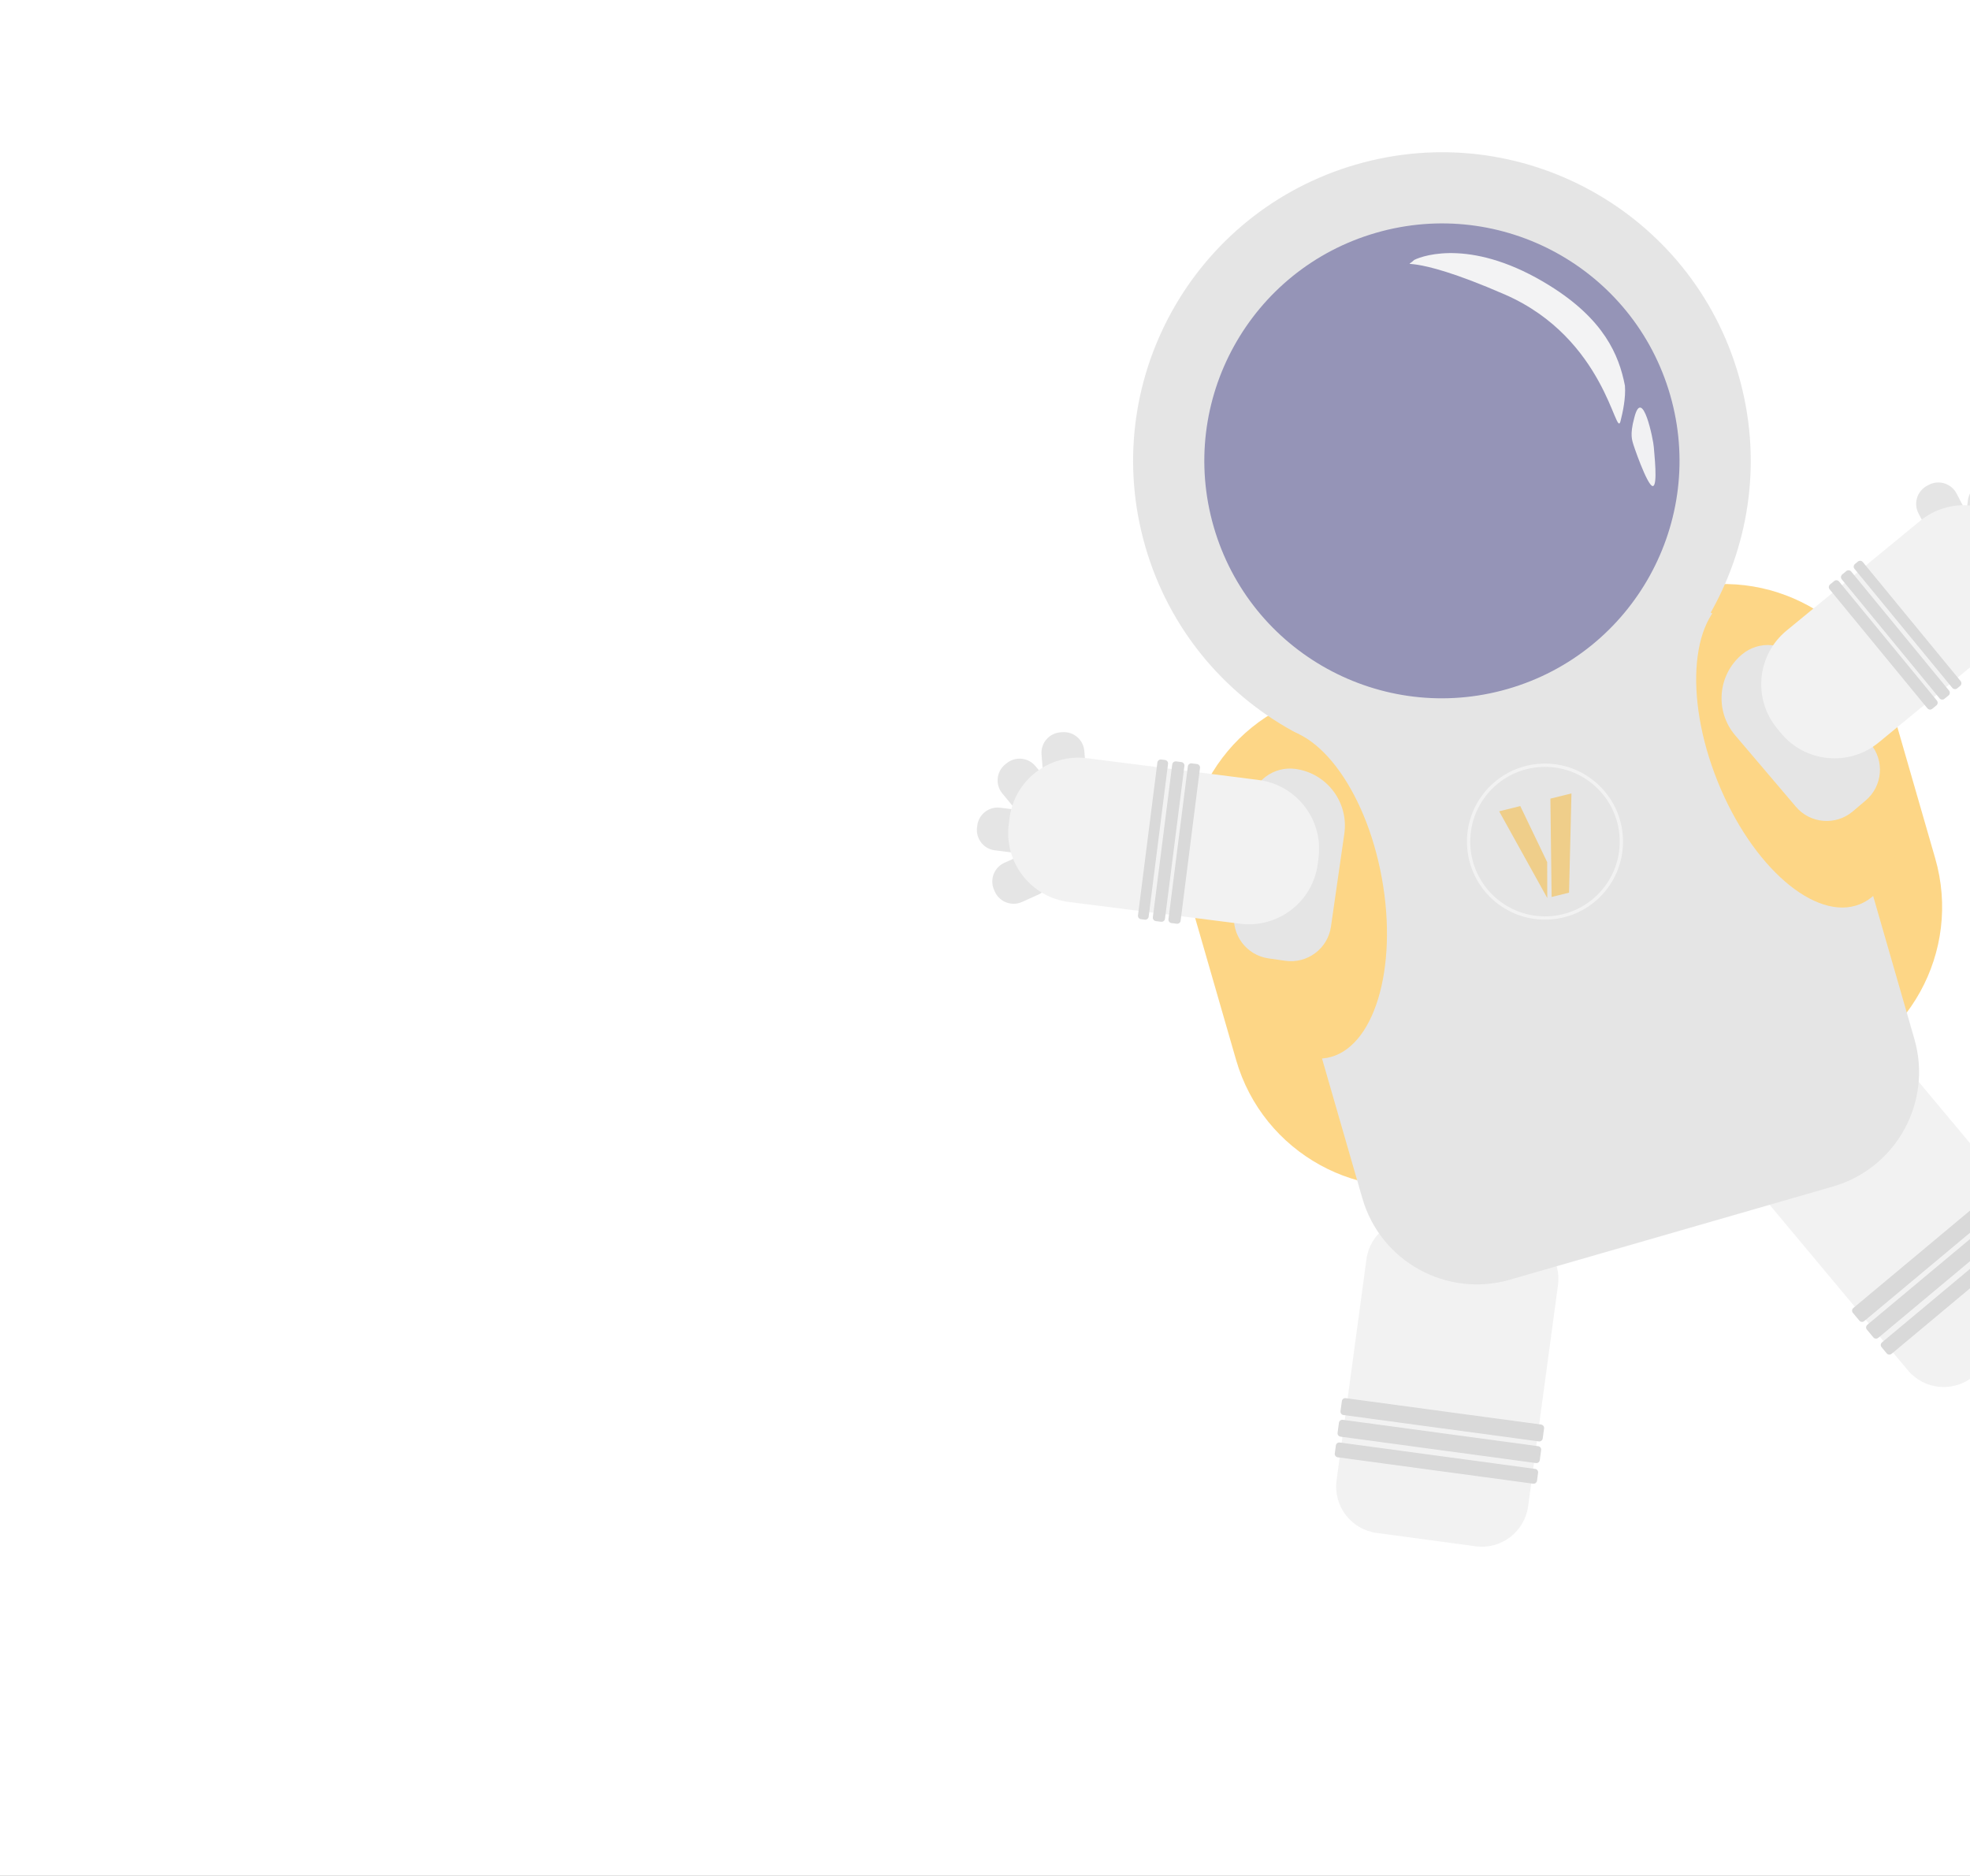 <svg width="754" height="718" viewBox="0 0 754 718" fill="none" xmlns="http://www.w3.org/2000/svg">
<rect x="0" y="0" width="754" height="718" fill="#808080" stroke="none"/>
<g clip-path="url(#clip0_34_89)">
<rect width="754" height="718" fill="white"/>
<g opacity="0.5">
<path d="M694.743 411.717L556.274 451.655C520.63 461.936 483.387 441.382 473.112 405.76L456.821 349.278C446.547 313.656 467.124 276.425 502.768 266.144L641.237 226.206C676.881 215.925 714.125 236.479 724.399 272.101L740.69 328.583C750.964 364.205 730.387 401.436 694.743 411.717Z" fill="#FBAE0D"/>
<path d="M584.616 289.889C521.905 307.976 456.414 271.833 438.338 209.162C420.262 146.49 456.445 81.022 519.156 62.934C581.866 44.846 647.357 80.989 665.434 143.661C683.51 206.333 647.326 271.801 584.616 289.889Z" fill="#CCCCCC"/>
<path d="M755.39 526.784L784.73 502.279C792.317 495.941 793.318 484.668 786.998 477.101L732.225 411.522C725.892 403.939 714.618 402.945 707.046 409.269L677.706 433.774C670.119 440.111 669.118 451.385 675.438 458.951L730.211 524.531C736.531 532.098 747.818 533.108 755.39 526.784Z" fill="#E6E6E6"/>
<path d="M709.341 500.696L767.264 452.317C767.816 451.856 768.655 451.931 769.116 452.483L771.605 455.463C772.066 456.014 771.99 456.854 771.438 457.315L713.515 505.693C712.963 506.154 712.124 506.079 711.663 505.527L709.174 502.548C708.7 501.98 708.789 501.157 709.341 500.696Z" fill="#B3B3B3"/>
<path d="M714.702 507.113L772.624 458.735C773.176 458.273 774.016 458.348 774.477 458.9L776.965 461.88C777.426 462.431 777.35 463.271 776.798 463.732L718.876 512.11C718.323 512.571 717.484 512.496 717.023 511.944L714.535 508.965C714.074 508.413 714.15 507.574 714.702 507.113Z" fill="#B3B3B3"/>
<path d="M720.322 513.844L778.244 465.465C778.797 465.004 779.636 465.079 780.097 465.631L782.072 467.996C782.533 468.548 782.457 469.387 781.905 469.848L723.982 518.226C723.43 518.687 722.591 518.612 722.13 518.06L720.155 515.696C719.681 515.128 719.77 514.305 720.322 513.844Z" fill="#B3B3B3"/>
<path d="M564.768 591.906L526.885 586.79C517.088 585.467 510.237 576.459 511.556 566.688L522.992 482.012C524.314 472.221 533.327 465.376 543.103 466.696L580.987 471.813C590.784 473.136 597.635 482.144 596.315 491.914L584.88 576.591C583.56 586.361 574.545 593.227 564.768 591.906Z" fill="#E6E6E6"/>
<path d="M589.852 545.301L515.062 535.2C514.349 535.104 513.679 535.615 513.583 536.327L513.063 540.174C512.967 540.887 513.478 541.557 514.191 541.653L588.981 551.753C589.693 551.85 590.364 551.339 590.46 550.627L590.98 546.78C591.079 546.047 590.565 545.397 589.852 545.301Z" fill="#B3B3B3"/>
<path d="M588.734 553.586L513.944 543.486C513.231 543.39 512.561 543.9 512.465 544.613L511.945 548.46C511.849 549.172 512.36 549.842 513.073 549.938L587.862 560.039C588.575 560.135 589.246 559.625 589.342 558.912L589.861 555.065C589.958 554.353 589.447 553.683 588.734 553.586Z" fill="#B3B3B3"/>
<path d="M587.561 562.277L512.771 552.177C512.058 552.081 511.388 552.591 511.292 553.304L510.879 556.357C510.783 557.069 511.294 557.739 512.007 557.836L586.797 567.936C587.509 568.032 588.18 567.522 588.276 566.809L588.688 563.756C588.787 563.023 588.274 562.374 587.561 562.277Z" fill="#B3B3B3"/>
<path d="M701.522 454.203L577.884 489.864C553.673 496.847 528.406 482.886 521.433 458.711L491.663 355.496C475.224 298.501 508.128 238.967 565.158 222.518C624.815 205.311 687.136 239.688 704.338 299.328L732.731 397.767C739.684 421.948 725.733 447.22 701.522 454.203Z" fill="#CCCCCC"/>
<path d="M577.066 263.72C528.817 277.636 478.429 249.829 464.521 201.609C450.614 153.39 478.453 103.02 526.702 89.103C574.951 75.187 625.339 102.995 639.247 151.214C653.154 199.433 625.315 249.804 577.066 263.72Z" fill="#2B2A70"/>
<path d="M657.384 299.067C644.218 266.288 647.25 234.212 664.156 227.424C681.062 220.635 705.44 241.706 718.607 274.485C731.773 307.264 728.741 339.34 711.835 346.128C694.929 352.916 670.551 331.846 657.384 299.067Z" fill="#FBAE0D"/>
<path d="M507.865 404.946C489.941 408.204 470.293 382.67 463.98 347.914C457.667 313.158 467.08 282.341 485.004 279.083C502.929 275.825 522.577 301.36 528.89 336.116C535.202 370.872 525.789 401.688 507.865 404.946Z" fill="#FBAE0D"/>
<path d="M408.38 302.803L407.637 302.856C403.326 303.207 399.533 299.981 399.185 295.67L398.631 288.781C398.284 284.47 401.512 280.675 405.823 280.325L406.566 280.272C410.877 279.922 414.67 283.147 415.018 287.458L415.571 294.347C415.919 298.658 412.691 302.453 408.38 302.803Z" fill="#CCCCCC"/>
<path d="M396.477 318.781L396.379 319.519C395.853 323.813 391.928 326.877 387.636 326.348L380.777 325.501C376.484 324.972 373.418 321.045 373.945 316.751L374.043 316.013C374.569 311.72 378.494 308.655 382.786 309.184L389.645 310.032C393.938 310.561 397.003 314.488 396.477 318.781Z" fill="#CCCCCC"/>
<path d="M399.627 309.609L399.048 310.074C395.703 312.819 390.759 312.353 388.001 309.024L383.612 303.704C380.869 300.361 381.338 295.418 384.668 292.658L385.248 292.194C388.593 289.449 393.536 289.915 396.294 293.243L400.683 298.563C403.456 301.907 402.958 306.85 399.627 309.609Z" fill="#CCCCCC"/>
<path d="M401.071 331.39L401.365 332.072C403.127 336.024 401.37 340.668 397.43 342.446L391.139 345.272C387.189 347.033 382.546 345.273 380.765 341.331L380.471 340.649C378.709 336.697 380.466 332.053 384.406 330.274L390.697 327.449C394.655 325.66 399.29 327.448 401.071 331.39Z" fill="#CCCCCC"/>
<path d="M514.526 319.145L509.415 354.673C508.215 363.121 500.364 368.977 491.932 367.775L485.53 366.863C477.078 365.667 471.222 357.822 472.427 349.394L478.446 307.448C479.646 299 487.497 293.144 495.929 294.346C507.931 296.058 516.248 307.169 514.526 319.145Z" fill="#CCCCCC"/>
<path d="M664.122 281.462L687.368 308.811C692.883 315.322 702.646 316.097 709.143 310.589L714.076 306.409C720.593 300.895 721.372 291.136 715.863 284.645L688.43 252.347C682.916 245.836 673.152 245.061 666.655 250.569C657.409 258.409 656.286 272.243 664.122 281.462Z" fill="#CCCCCC"/>
<path d="M474.638 353.587L409.128 345.276C394.571 343.429 384.242 330.131 386.09 315.562L386.382 313.259C388.228 298.711 401.533 288.39 416.111 290.24L481.621 298.551C496.178 300.398 506.507 313.696 504.659 328.265L504.367 330.568C502.521 345.116 489.216 355.437 474.638 353.587Z" fill="#E6E6E6"/>
<path d="M459.291 293.938L451.867 352.459C451.776 353.172 451.11 353.688 450.397 353.597L448.358 353.339C447.644 353.248 447.128 352.582 447.218 351.869L454.643 293.348C454.733 292.635 455.4 292.119 456.113 292.21L458.152 292.468C458.863 292.579 459.382 293.225 459.291 293.938Z" fill="#B3B3B3"/>
<path d="M453.317 293.179L445.892 351.7C445.802 352.413 445.136 352.929 444.422 352.839L442.383 352.58C441.67 352.489 441.153 351.823 441.244 351.11L448.668 292.589C448.759 291.876 449.425 291.36 450.139 291.451L452.177 291.71C452.889 291.82 453.407 292.466 453.317 293.179Z" fill="#B3B3B3"/>
<path d="M447.058 292.386L439.634 350.907C439.543 351.62 438.877 352.136 438.163 352.045L436.695 351.859C435.982 351.768 435.465 351.102 435.556 350.389L442.98 291.868C443.071 291.155 443.737 290.639 444.451 290.73L445.919 290.916C446.63 291.027 447.149 291.673 447.058 292.386Z" fill="#B3B3B3"/>
<path d="M748.069 205.956L748.726 205.605C752.562 203.606 754.054 198.856 752.052 195.022L748.852 188.896C746.85 185.062 742.097 183.569 738.262 185.569L737.605 185.919C733.769 187.919 732.277 192.669 734.278 196.503L737.478 202.629C739.48 206.463 744.233 207.955 748.069 205.956Z" fill="#CCCCCC"/>
<path d="M759.1 207.055L759.838 207.139C764.131 207.681 768.067 204.655 768.628 200.368L769.511 193.528C770.052 189.238 767.022 185.303 762.734 184.741L761.996 184.657C757.703 184.115 753.767 187.142 753.206 191.428L752.323 198.268C751.758 202.575 754.811 206.493 759.1 207.055Z" fill="#CCCCCC"/>
<path d="M719.032 284.227L770.053 242.305C781.391 232.989 783.051 216.233 773.728 204.886L772.255 203.093C762.944 191.762 746.187 190.112 734.833 199.441L683.812 241.363C672.474 250.679 670.814 267.435 680.137 278.782L681.611 280.575C690.921 291.906 707.678 293.556 719.032 284.227Z" fill="#E6E6E6"/>
<path d="M700.254 225.566L737.704 271.144C738.16 271.7 738.999 271.782 739.555 271.325L741.143 270.02C741.698 269.563 741.781 268.725 741.324 268.169L703.875 222.592C703.418 222.036 702.58 221.954 702.024 222.411L700.436 223.716C699.893 224.188 699.798 225.011 700.254 225.566Z" fill="#B3B3B3"/>
<path d="M704.906 221.744L742.355 267.322C742.812 267.877 743.65 267.959 744.206 267.502L745.794 266.198C746.35 265.741 746.432 264.902 745.976 264.347L708.526 218.769C708.07 218.213 707.231 218.132 706.676 218.588L705.088 219.893C704.545 220.366 704.449 221.188 704.906 221.744Z" fill="#B3B3B3"/>
<path d="M709.784 217.739L747.233 263.317C747.69 263.872 748.528 263.954 749.084 263.497L750.227 262.558C750.783 262.101 750.866 261.262 750.409 260.707L712.96 215.129C712.503 214.574 711.665 214.492 711.109 214.948L709.965 215.888C709.423 216.36 709.327 217.183 709.784 217.739Z" fill="#B3B3B3"/>
<path d="M575.94 112.722C537.23 95.854 537.12 103.667 541.263 99.505C545.131 97.575 564.19 91.319 593.163 109.36C613.838 122.234 619.649 135.807 621.927 147.628C622.299 152.352 621.098 157.822 620.239 161.219C618.394 168.514 614.65 129.591 575.94 112.722Z" fill="#EEEEEE" fill-opacity="0.96"/>
<path d="M624.889 169.235C624.889 169.679 630.501 186.064 632.562 186.064C634.624 186.064 633.086 173.198 632.976 171.101C632.845 168.612 628.621 147.462 625.511 159.904C623.633 166.696 624.889 168.791 624.889 169.235Z" fill="#EEEEEE" fill-opacity="0.95"/>
<circle r="29.237" transform="matrix(-1 0 0 1 591.329 322.159)" stroke="#E6E6E6" stroke-width="1.244"/>
<path d="M581.876 308.553L573.787 310.553L592.207 343.759L592.169 330.007L581.876 308.553ZM593.4 305.705L593.864 343.35L600.54 341.7L601.465 303.711L593.4 305.705Z" fill="#DF9E15"/>
</g>
</g>
<defs>
<clipPath id="clip0_34_89">
<rect width="754" height="718" fill="white"/>
</clipPath>
</defs>
</svg>
